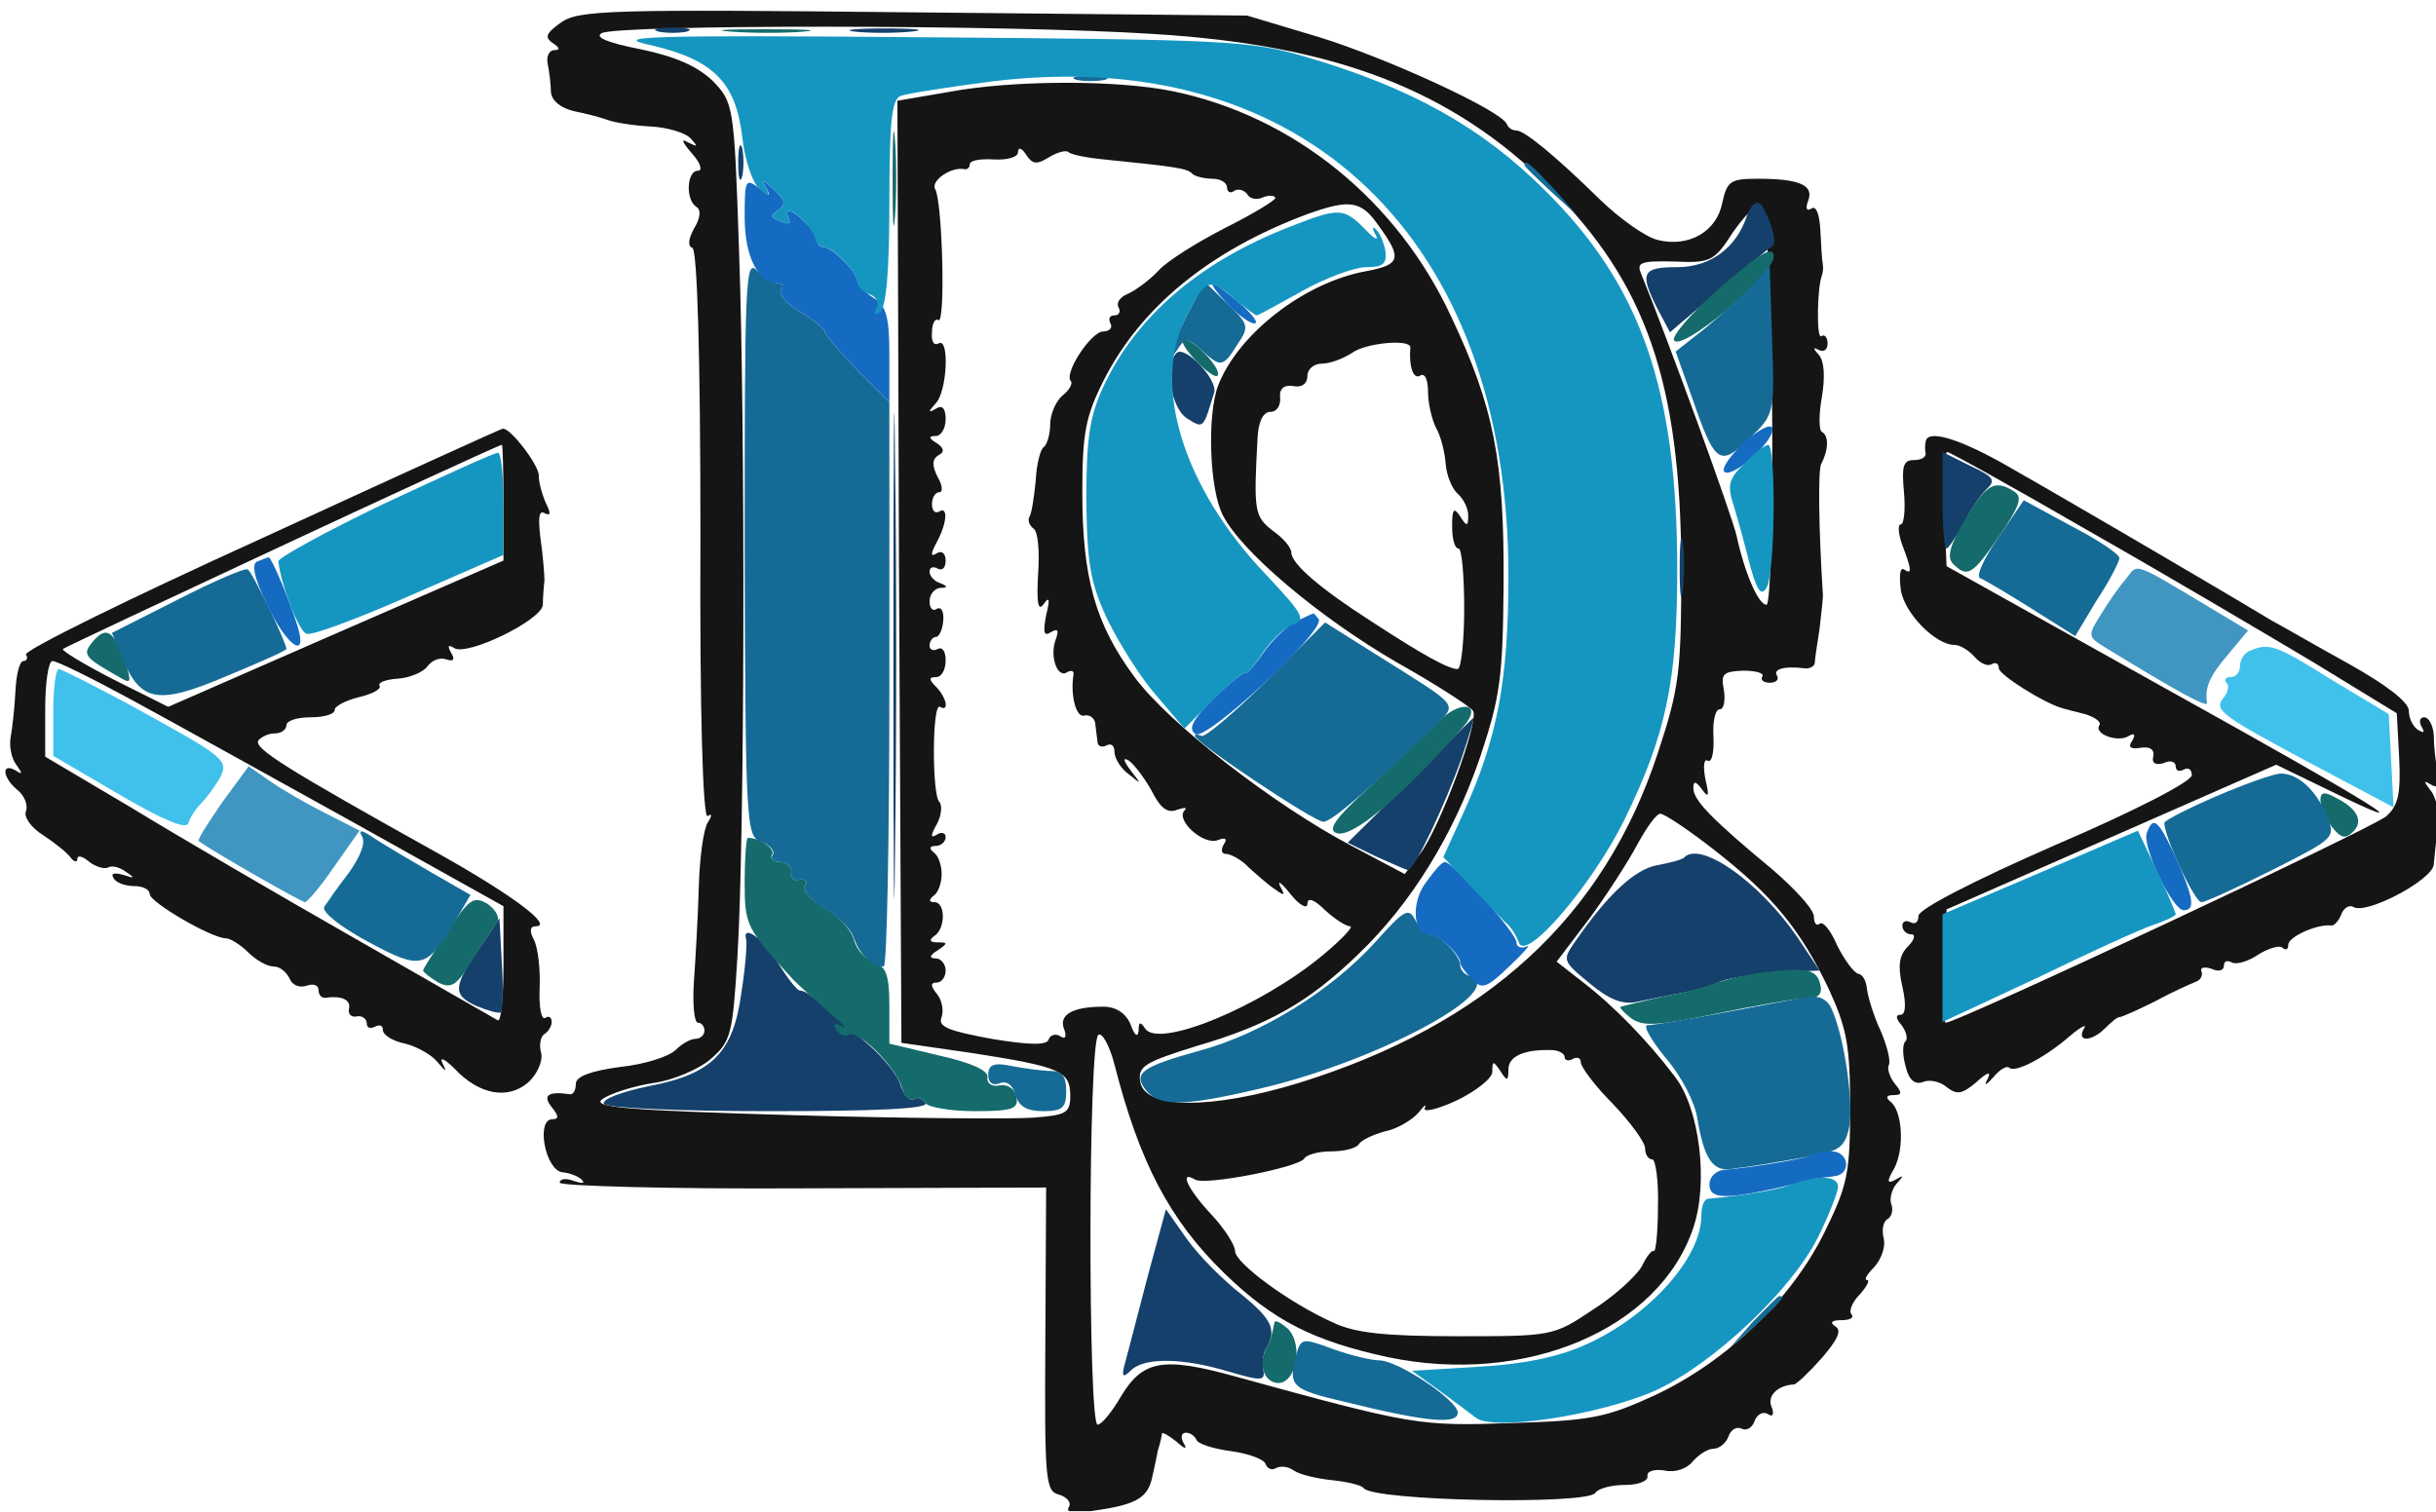 <svg width="543" height="337" viewBox="0 0 543 337" fill="none" xmlns="http://www.w3.org/2000/svg">
<g clip-path="url(#clip0_13_241)">
<path d="M124.949 5.083C121.724 7.412 121.365 8.308 123.157 9.563C124.77 10.638 124.949 11.176 123.516 11.176C122.441 11.176 121.724 12.609 122.082 14.222C122.441 16.014 122.799 18.882 122.799 20.494C122.978 22.466 124.949 24.079 127.996 24.796C130.684 25.333 134.089 26.229 135.523 26.767C136.956 27.304 141.257 28.021 145.021 28.201C148.784 28.38 152.906 29.634 153.981 30.889C155.594 32.681 155.594 32.86 153.444 31.785C151.651 30.709 152.01 31.605 154.16 34.114C156.132 36.265 156.669 38.057 155.594 38.057C153.085 38.057 152.727 44.508 155.236 46.121C156.311 46.838 156.132 48.63 154.698 50.96C153.444 53.29 153.264 54.903 154.34 55.261C155.415 55.798 156.132 78.737 156.132 119.417C155.952 158.664 156.669 182.499 157.745 181.961C158.641 181.244 158.82 181.782 157.745 183.395C156.848 184.828 155.952 191.1 155.773 197.552C155.594 204.003 155.056 213.501 154.698 218.519C154.34 223.716 154.698 228.017 155.594 228.017C156.311 228.017 157.028 228.734 157.028 229.809C157.028 230.705 156.132 231.601 155.056 231.601C153.981 231.601 152.01 232.677 150.576 234.11C149.143 235.544 143.587 237.336 138.211 237.874C131.58 238.77 128.354 240.024 128.354 241.637C128.354 243.071 127.817 243.967 127.1 243.967C122.261 243.25 120.828 244.146 122.978 246.834C124.591 248.805 124.591 249.522 123.157 249.522C119.394 249.522 121.545 260.812 125.308 261.35C127.279 261.529 129.25 262.425 129.788 263.142C130.505 263.859 129.609 263.859 127.996 263.321C126.204 262.604 124.77 262.784 124.77 263.68C124.77 264.397 149.143 265.113 179.07 264.934L233.191 264.755L233.012 298.625C232.833 329.987 233.012 332.496 236.058 333.212C237.85 333.75 238.926 335.004 238.209 336.08C237.492 337.334 239.643 337.513 245.019 336.617C253.442 335.363 255.95 333.75 256.846 329.27C257.205 327.836 257.743 325.148 258.101 323.356C258.639 321.743 258.997 319.951 258.997 319.593C259.176 319.234 260.61 320.13 262.223 321.385C264.194 323.177 264.732 323.177 263.836 321.743C263.119 320.489 263.298 319.413 264.373 319.413C265.269 319.413 266.345 320.13 266.703 321.026C267.061 321.922 270.466 322.998 274.409 323.535C278.351 324.073 281.756 325.327 282.115 326.402C282.473 327.478 283.548 327.836 284.445 327.299C285.52 326.761 287.133 326.94 288.387 327.836C289.642 328.732 293.405 329.628 296.81 329.987C300.215 330.345 303.441 331.062 303.978 331.779C306.129 334.646 353.619 335.542 355.59 332.854C356.307 331.779 359.353 331.062 362.221 331.062C365.267 331.062 367.418 330.166 367.239 329.091C367.059 328.015 368.672 327.478 371.002 327.836C373.332 328.374 376.02 327.478 377.274 325.865C378.708 324.252 380.679 322.998 381.934 322.998C383.188 322.998 384.801 321.743 385.339 320.13C385.876 318.697 387.131 317.98 388.206 318.517C389.281 319.055 390.536 318.338 391.073 316.904C391.611 315.292 393.044 314.575 394.12 315.292C395.195 316.008 395.553 315.292 394.837 313.499C393.941 311.17 396.27 308.84 399.854 308.661C400.392 308.661 403.08 306.152 405.947 302.926C409.532 298.804 410.607 296.654 409.173 295.758C407.74 294.862 408.277 294.324 410.428 294.324C412.399 294.324 413.295 293.787 412.757 293.07C412.041 292.532 412.757 290.382 414.549 288.59C416.162 286.798 416.879 285.364 416.162 285.364C415.445 285.364 416.162 284.109 417.775 282.497C419.388 280.704 420.284 278.016 419.926 276.224C419.388 274.253 419.746 272.282 420.822 271.744C421.718 271.206 422.076 269.594 421.539 268.339C421.18 267.085 421.718 265.113 422.793 263.859C424.406 262.067 424.406 261.888 422.614 262.963C420.643 264.038 420.463 263.5 422.255 260.454C424.585 255.974 424.047 247.551 421.359 245.58C420.284 244.684 420.463 244.146 422.076 244.146C424.047 244.146 424.047 243.608 422.255 241.458C421.18 240.024 420.643 238.232 421.001 237.515C421.539 236.619 420.643 233.214 419.209 229.809C417.596 226.404 416.342 222.103 416.162 220.491C415.983 218.699 415.266 217.265 414.191 217.086C413.295 216.906 411.144 214.039 409.532 210.813C408.098 207.408 406.306 205.258 405.589 205.975C404.872 206.512 404.335 205.796 404.335 204.362C404.335 202.749 400.034 198.09 395.016 193.789C381.396 182.499 377.453 178.377 377.453 175.689C377.453 174.076 377.991 174.076 379.425 176.047C380.858 178.018 381.038 177.481 380.142 173.717C379.604 170.85 379.783 169.058 380.679 169.596C381.575 170.133 382.113 167.624 381.934 164.219C381.754 160.994 382.292 158.126 383.367 158.126C384.263 158.126 384.622 156.155 384.263 153.825C383.546 150.241 384.084 149.703 388.564 149.524C391.432 149.524 393.224 150.062 392.865 150.779C392.328 151.496 393.044 152.212 394.478 152.212C395.912 152.212 396.629 151.496 396.091 150.599C395.195 149.166 397.704 148.449 402.184 148.987C403.259 149.166 404.335 148.628 404.514 147.911C404.514 147.195 405.051 143.61 405.589 140.205C405.947 136.8 406.485 133.037 406.306 132.141C405.41 117.984 405.231 104.901 405.947 103.468C407.56 100.421 407.74 97.195 406.127 96.299C405.41 95.941 405.41 92.357 406.127 88.414C406.844 83.934 406.664 80.529 405.41 79.096C404.155 77.662 403.976 77.303 405.41 78.02C406.485 78.558 407.381 78.02 407.381 76.587C407.381 75.153 406.664 74.436 405.947 74.974C404.872 75.511 405.051 64.042 406.127 61.354C406.306 60.816 406.485 59.741 406.306 58.845C406.127 58.128 405.947 54.723 405.768 51.318C405.589 47.913 404.872 45.763 403.797 46.48C402.722 47.197 402.363 46.48 403.08 44.688C404.335 41.283 401.109 39.849 391.79 39.849C385.697 39.849 384.98 40.387 383.905 45.225C382.65 51.677 376.378 55.261 369.389 53.469C366.701 52.752 361.145 48.809 356.845 44.688C346.809 34.831 339.82 29.096 338.028 29.096C337.132 29.096 336.236 28.559 335.877 27.663C334.623 24.616 309.175 12.968 294.122 8.308L277.993 3.47L203.622 2.753C135.702 2.036 128.892 2.215 124.949 5.083ZM257.384 7.592C297.885 10.101 323.691 20.136 345.375 41.641C366.88 62.967 374.586 85.189 374.765 125.869C374.765 149.883 374.407 153.108 369.568 167.803C357.561 204.362 331.576 228.376 289.462 241.458C270.108 247.372 255.054 247.372 254.158 241.099C253.621 237.695 255.234 236.799 266.703 233.214C282.652 228.555 291.613 223.537 302.724 212.785C314.551 201.495 324.049 186.083 329.963 168.699C334.444 155.259 334.981 150.958 335.16 130.349C335.34 102.751 333.01 90.744 323.512 70.673C311.505 44.688 288.387 25.871 261.327 20.315C248.961 17.806 225.844 17.806 211.507 20.494L200.038 22.466L200.396 127.482L200.934 232.498L217.062 234.827C236.417 237.874 238.567 238.77 238.567 244.325C238.567 248.089 237.671 248.626 230.503 249.164C226.023 249.522 201.83 249.343 176.92 248.626C139.286 247.551 131.759 246.834 134.268 245.042C136.06 243.788 141.078 242.175 145.558 241.458C149.859 240.92 155.773 238.411 158.461 236.082C162.942 232.139 163.3 230.705 164.375 213.322C165.988 187.875 166.167 95.762 164.734 55.798C163.658 23.183 163.479 22.824 158.82 17.986C155.415 14.76 150.576 12.609 142.87 10.996C135.523 9.563 132.476 8.308 134.089 7.412C137.136 5.441 224.589 5.441 257.384 7.592ZM233.908 35.01C235.7 33.935 237.671 33.398 238.209 33.935C238.746 34.473 242.331 35.19 246.094 35.548C262.044 37.161 264.732 37.519 265.807 38.774C266.345 39.311 268.495 39.849 270.287 39.849C272.079 39.849 273.513 40.745 273.513 41.82C273.513 42.716 274.23 43.254 275.126 42.537C276.022 41.999 277.276 42.358 277.993 43.254C278.531 44.329 280.144 44.688 281.577 43.971C283.011 43.433 284.265 43.612 284.265 44.15C284.265 44.688 279.247 47.734 273.154 50.781C266.882 54.006 260.251 58.128 258.28 60.279C256.309 62.429 253.083 64.759 251.47 65.476C249.678 66.193 248.782 67.447 249.32 68.522C249.857 69.418 249.499 70.314 248.424 70.314C247.348 70.314 246.99 71.031 247.528 72.106C248.065 73.002 247.348 73.898 245.915 73.898C243.227 73.898 236.954 83.397 238.746 85.009C239.105 85.547 238.388 86.981 236.775 88.235C235.342 89.49 234.087 92.357 234.087 94.687C234.087 96.837 233.37 99.167 232.653 99.704C231.937 100.063 231.041 103.468 230.861 107.231C230.503 110.815 229.965 114.579 229.428 115.296C229.069 116.012 229.428 117.088 230.324 117.804C231.399 118.342 231.757 123.001 231.399 128.019C231.041 134.471 231.399 136.442 232.653 134.65C233.908 132.858 234.087 133.575 233.191 137.159C232.474 140.922 232.653 141.998 234.266 140.922C235.879 140.026 236.058 140.564 235.342 142.535C233.908 146.299 235.7 151.316 237.85 149.883C238.746 149.345 239.463 149.524 239.284 150.42C238.567 154.9 239.822 159.918 241.614 159.56C242.868 159.201 243.944 160.098 244.123 161.173C244.302 162.427 244.481 164.399 244.66 165.474C244.66 166.37 245.736 166.728 246.632 166.191C247.707 165.653 248.424 166.191 248.424 167.624C248.424 169.058 249.857 171.388 251.649 172.642C254.517 174.972 254.517 174.972 252.008 171.746C250.395 169.596 250.216 168.699 251.649 169.596C252.725 170.312 255.054 173.359 256.667 176.226C258.639 180.169 260.251 181.423 262.402 180.527C264.015 179.99 264.732 179.99 264.015 180.706C262.044 182.857 268.137 188.412 271.362 187.337C273.154 186.62 273.692 186.979 272.796 188.233C272.079 189.488 272.258 190.384 273.334 190.384C274.23 190.384 276.201 191.459 277.455 192.534C278.71 193.789 281.398 196.118 283.19 197.552C286.416 199.882 286.595 199.882 285.341 197.552C284.624 196.118 285.699 196.835 287.67 199.344C289.642 201.853 291.434 202.749 291.434 201.495C291.434 200.061 292.867 200.419 295.376 202.928C297.527 204.899 300.036 206.512 300.932 206.512C301.828 206.512 299.14 209.38 294.839 212.964C281.04 224.433 258.101 233.931 255.234 229.272C254.158 227.659 253.8 227.838 253.8 229.809C253.621 231.422 252.904 230.885 252.008 228.376C250.933 225.867 248.782 224.433 245.915 224.433C239.105 224.433 236.058 226.225 237.134 229.272C237.85 231.064 237.492 231.781 236.417 231.064C235.342 230.347 234.087 230.705 233.729 231.781C233.37 233.035 229.607 233.035 221.005 231.601C211.328 229.809 208.998 228.913 209.894 226.763C210.432 225.15 209.894 222.82 208.819 221.566C207.385 219.774 207.385 219.057 208.819 219.057C209.894 219.057 210.79 217.802 210.79 216.369C210.79 214.935 209.715 213.681 208.64 213.681C207.027 213.681 207.206 212.964 208.998 211.889C211.328 210.276 211.328 210.097 208.998 210.097C207.206 210.097 207.027 209.559 208.281 208.663C210.79 207.05 210.79 201.136 208.281 201.136C207.027 201.136 207.027 200.599 208.102 199.702C209.177 198.986 209.894 196.835 209.894 194.864C209.894 192.893 209.177 190.742 208.102 190.025C207.027 189.129 207.206 188.592 208.64 188.592C209.715 188.592 210.79 187.696 210.79 186.62C210.79 185.724 209.894 185.366 208.819 186.083C207.385 186.979 207.385 186.262 208.819 183.753C209.894 181.782 210.073 179.452 209.356 178.735C207.744 177.122 207.744 156.513 209.536 157.589C211.686 158.843 210.969 155.438 208.64 153.108C207.027 151.496 207.027 150.958 208.64 150.958C209.894 150.958 210.79 149.345 210.79 147.195C210.79 145.223 210.073 144.148 208.998 144.686C208.102 145.223 207.206 144.865 207.206 143.969C207.206 142.894 207.923 141.998 208.64 141.998C209.356 141.998 210.073 140.385 210.252 138.413C210.432 136.442 209.894 135.188 208.819 135.725C207.923 136.442 207.206 135.546 207.206 134.112C207.206 132.499 208.281 131.245 209.536 131.066C211.328 131.066 211.328 130.707 209.536 129.991C208.281 129.632 207.206 128.378 207.206 127.482C207.206 126.406 208.102 126.227 208.998 126.765C210.073 127.302 210.79 126.586 210.79 124.973C210.79 123.36 209.894 122.643 208.819 123.36C207.385 124.256 207.385 123.539 208.819 120.851C211.148 116.55 211.328 112.787 209.356 114.041C208.46 114.579 207.744 113.862 207.744 112.428C207.744 110.995 208.46 109.74 209.356 109.74C210.252 109.74 210.073 108.127 208.998 106.335C207.744 103.826 207.744 102.393 209.177 101.497C210.611 100.78 210.432 99.884 208.819 98.808C207.027 97.733 206.847 97.195 208.64 97.195C209.715 97.195 210.79 95.583 210.79 93.432C210.79 91.103 210.073 90.206 208.64 91.103C206.847 92.178 206.847 91.819 208.64 89.848C211.148 87.16 211.686 74.974 209.177 76.587C208.102 77.124 207.564 76.049 207.744 74.078C207.744 72.106 208.46 70.852 209.177 71.39C210.79 72.286 210.073 44.867 208.46 42.179C207.385 40.387 211.865 37.161 214.912 37.699C215.629 37.878 216.166 37.34 216.166 36.623C216.166 35.727 218.675 35.369 221.543 35.548C224.589 35.727 226.919 35.01 226.919 33.935C226.919 32.681 227.815 33.039 228.711 34.473C230.145 36.623 231.041 36.803 233.908 35.01ZM307.383 50.422C312.58 57.591 312.222 59.024 304.516 60.458C290.717 62.967 276.022 74.436 271.542 85.905C269.033 92.536 269.57 109.202 272.617 114.937C276.739 123.001 293.943 137.517 311.146 147.553C320.107 152.571 327.813 157.589 328.35 158.485C329.784 160.814 320.824 184.828 316.523 190.384L313.118 194.864L301.29 188.592C283.907 179.452 260.431 161.173 252.904 150.958C244.123 139.13 241.255 128.736 241.255 109.74C241.255 96.658 241.972 92.894 245.915 85.009C254.158 68.522 269.749 55.798 291.434 47.734C300.932 44.329 303.441 44.688 307.383 50.422ZM395.016 90.565C395.195 115.833 394.657 134.829 393.761 134.829C391.969 134.829 388.923 127.84 387.131 119.597C386.235 115.296 371.719 75.511 365.805 60.995C364.73 58.487 365.805 58.128 373.152 58.307C381.217 58.666 382.113 58.307 386.235 51.856C388.744 48.272 391.432 45.404 392.507 45.763C393.761 46.121 394.657 61.354 395.016 90.565ZM314.372 77.483C314.014 81.784 315.089 84.651 316.523 83.755C317.598 83.038 318.315 84.651 318.315 87.339C318.315 90.027 319.211 93.611 320.107 95.403C321.182 97.195 322.078 100.959 322.257 103.468C322.437 105.977 323.691 109.023 324.945 110.099C326.2 111.174 327.275 113.324 327.275 114.937C327.275 117.446 326.917 117.446 325.483 115.116C324.049 112.966 323.691 113.503 323.691 117.267C323.691 120.134 324.229 122.285 325.125 122.285C325.842 122.285 326.379 128.378 326.379 135.725C326.379 143.073 325.662 149.166 324.945 149.166C322.795 149.166 317.06 145.94 305.77 138.593C294.301 131.245 287.849 125.69 287.849 123.181C287.849 122.105 286.057 119.955 283.728 118.342C279.606 115.116 279.427 114.041 280.323 97.554C280.502 93.97 281.577 91.819 283.19 91.819C284.624 91.819 285.52 90.386 285.341 88.594C285.161 86.622 286.237 85.726 288.387 86.085C290.179 86.443 291.434 85.547 291.434 83.755C291.434 82.321 292.867 81.067 294.659 81.067C296.451 81.067 299.319 79.992 301.29 78.737C304.337 76.407 314.551 75.511 314.372 77.483ZM382.113 189.488C395.195 199.702 401.288 207.229 407.56 220.311C411.682 229.272 412.399 233.035 412.399 246.834C412.399 261.529 411.861 264.217 406.664 274.791C399.317 289.665 384.98 303.464 369.031 310.991C358.099 316.008 354.873 316.725 336.952 317.263C316.344 317.98 315.089 317.8 275.305 306.869C259.176 302.389 254.696 303.285 249.857 311.349C247.886 314.754 245.556 317.621 244.66 317.621C242.51 317.621 242.51 232.139 244.84 230.705C245.736 230.168 247.348 233.214 248.424 237.336C253.979 259.02 260.61 271.923 272.975 283.93C283.907 294.503 292.867 298.984 309.354 302.568C340.178 309.019 369.927 296.296 377.453 273.715C380.858 263.68 378.887 247.193 373.332 240.024C367.239 231.96 359.712 224.254 352.723 218.878L346.988 214.398L354.336 204.72C358.278 199.344 363.117 191.817 365.088 188.054C367.059 184.47 369.21 181.423 370.106 181.423C371.002 181.423 376.378 185.007 382.113 189.488ZM348.78 235.723C348.78 236.44 349.676 236.619 350.572 236.082C351.647 235.544 352.364 235.902 352.364 236.799C352.364 237.874 355.59 242.175 359.533 246.117C363.475 250.239 366.701 254.719 366.701 255.974C366.701 257.407 367.418 258.483 368.314 258.483C369.031 258.483 369.747 263.321 369.568 269.056C369.568 274.97 369.031 279.271 368.672 278.912C368.314 278.554 367.059 279.988 365.984 282.317C364.73 284.468 359.891 288.948 355.052 291.995C346.271 297.908 345.913 297.908 324.945 297.908C308.817 297.908 302.007 297.192 297.168 294.862C287.491 290.561 275.305 281.6 275.305 278.912C275.305 277.658 272.975 273.895 269.929 270.669C264.732 265.113 262.76 260.812 266.345 262.963C268.495 264.397 289.462 260.275 290.717 258.303C291.254 257.407 293.943 256.691 296.81 256.691C299.677 256.691 302.365 255.974 302.903 255.078C303.441 254.182 306.129 252.927 308.817 252.21C311.505 251.673 314.731 249.701 316.164 248.089C317.419 246.476 318.136 245.938 317.598 247.013C317.06 248.089 320.286 247.372 324.587 245.4C329.067 243.25 332.651 240.383 332.651 238.949C332.651 236.44 332.831 236.44 334.444 238.77C335.877 241.099 336.236 241.099 336.236 238.411C336.236 235.544 339.641 233.931 345.734 234.11C347.346 234.11 348.78 234.827 348.78 235.723Z" fill="#151515"/>
<path d="M58.105 120.134C28.894 133.396 5.239 145.044 5.776 145.94C6.314 146.657 5.955 147.374 5.239 147.374C4.343 147.374 3.626 150.42 3.446 154.004C3.267 157.768 2.73 162.427 2.371 164.398C2.013 166.37 2.55 169.058 3.626 170.492C5.059 172.463 5.059 172.821 3.446 171.746C0.221 169.954 0.579 173.359 3.805 176.047C5.418 177.301 6.314 179.452 5.776 180.886C5.239 182.14 7.031 184.649 9.719 186.262C12.407 188.054 15.095 190.204 15.812 191.28C16.529 192.176 17.245 192.355 17.245 191.459C17.245 190.563 18.5 190.921 19.934 192.176C21.367 193.251 23.159 193.789 24.055 193.43C24.772 192.893 26.564 193.251 27.998 194.326C30.148 195.76 30.148 195.939 27.46 195.043C25.489 194.505 24.593 194.685 25.31 195.76C25.848 196.835 27.998 197.552 29.969 197.552C31.761 197.552 33.374 198.269 33.374 199.344C33.374 201.136 47.173 209.2 50.399 209.2C51.295 209.2 53.625 210.634 55.238 212.247C57.03 214.039 59.539 215.473 60.972 215.473C62.406 215.473 63.84 216.727 64.556 218.161C65.094 219.595 66.707 220.311 68.32 219.774C69.753 219.236 71.008 219.595 71.008 220.67C71.008 221.745 71.546 222.462 72.442 222.462C76.026 221.924 78.176 222.82 77.818 224.792C77.459 226.046 78.355 226.942 79.61 226.584C80.685 226.404 81.76 227.121 81.76 228.197C81.76 229.093 82.477 229.451 83.552 228.913C84.628 228.376 85.344 228.555 85.344 229.63C85.344 230.705 87.495 232.139 90.362 232.677C93.05 233.394 96.276 235.186 97.531 236.798C99.502 239.128 99.681 239.128 98.606 236.978C97.889 235.544 99.144 236.082 101.294 238.232C106.849 244.146 113.301 245.221 117.781 241.279C119.752 239.487 121.007 236.619 120.648 234.827C120.111 233.035 120.469 231.064 121.365 230.526C122.261 229.989 122.978 228.734 122.978 227.838C122.978 226.763 122.261 226.404 121.545 226.942C120.648 227.48 120.111 224.433 120.29 220.311C120.469 216.19 119.932 211.351 119.036 209.559C117.96 207.588 118.14 206.512 119.394 206.512C123.516 206.512 114.197 199.523 97.889 190.384C63.481 171.208 56.671 166.907 57.567 165.115C58.284 164.219 59.897 163.502 61.331 163.502C62.764 163.502 63.84 162.606 63.84 161.71C63.84 160.635 66.349 159.918 69.216 159.918C72.262 159.918 74.592 159.201 74.592 158.305C74.592 157.409 77.101 156.155 79.968 155.438C83.015 154.721 84.986 153.646 84.628 152.929C84.09 152.212 85.882 151.496 88.57 151.316C91.258 151.137 94.305 149.883 95.201 148.628C96.276 147.195 98.068 146.478 99.502 147.015C101.115 147.553 101.473 147.015 100.577 145.582C99.681 143.969 99.86 143.61 101.294 144.506C104.161 146.298 120.828 138.234 121.007 134.829C121.007 133.396 121.186 130.887 121.365 129.453C121.365 128.019 121.007 123.718 120.469 119.955C119.932 115.475 120.111 113.683 121.365 114.399C122.799 115.116 122.799 114.399 121.724 112.249C120.828 110.278 120.111 107.59 120.111 106.156C120.29 103.826 113.659 95.224 112.046 95.583C111.688 95.583 87.316 106.694 58.105 120.134ZM112.226 111.891V124.973L74.771 141.281L37.496 157.589L25.31 151.496C18.679 148.091 13.661 145.044 14.02 144.686C14.557 144.148 110.075 99.525 111.867 99.167C112.046 98.988 112.226 104.901 112.226 111.891ZM29.252 155.976C37.854 160.635 60.076 173 78.535 183.215L112.226 202.032V215.114C112.226 222.283 111.688 227.838 110.971 227.48C110.075 226.942 95.918 218.878 79.072 209.2C62.406 199.702 40.005 186.62 29.432 180.169L10.077 168.699V157.947C10.077 152.212 10.794 147.374 11.69 147.374C12.765 147.374 20.651 151.316 29.252 155.976Z" fill="#151515"/>
<path d="M429.245 98.45C429.065 99.346 429.065 100.421 429.245 101.138C429.245 102.034 428.169 102.572 426.556 102.572C424.227 102.572 423.868 104.005 424.406 109.74C424.764 113.683 424.406 116.908 423.689 116.908C422.972 116.908 423.151 119.059 424.048 121.568C426.198 127.123 426.198 128.198 424.406 126.944C423.51 126.406 423.331 128.378 423.689 131.424C424.406 136.621 431.395 143.79 435.696 143.79C436.95 143.79 438.922 145.044 440.176 146.478C441.431 147.911 443.044 148.628 443.94 148.091C444.836 147.553 445.552 147.911 445.552 148.987C445.552 150.42 455.767 156.872 459.889 157.947C460.427 158.126 462.577 158.664 464.728 159.201C467.057 159.918 468.491 160.994 467.953 161.71C466.699 163.682 472.254 165.653 474.584 164.04C475.839 163.323 476.018 163.861 475.301 165.115C474.226 166.549 474.943 167.087 477.093 166.728C479.244 166.37 480.319 167.087 479.96 168.699C479.602 170.133 480.498 170.671 482.29 170.133C483.724 169.416 484.978 169.775 484.978 170.85C484.978 171.925 485.874 172.104 486.77 171.567C487.846 171.029 488.562 171.567 488.562 172.821C488.562 174.255 475.659 180.886 458.097 188.412C439.639 196.477 427.632 202.749 427.632 204.183C427.632 205.616 426.915 206.154 425.84 205.616C424.944 205.079 424.048 205.437 424.048 206.333C424.048 207.408 424.944 208.304 426.019 208.304C427.094 208.304 426.736 209.559 425.302 210.993C423.331 212.964 422.972 215.294 424.048 219.953C424.944 223.896 424.764 226.225 423.689 226.225C422.435 226.225 422.614 227.121 423.868 228.555C424.944 229.989 425.302 231.601 424.764 232.139C424.048 232.677 424.048 235.186 424.764 237.695C425.481 240.741 426.736 241.816 428.528 241.279C429.961 240.562 432.47 241.099 433.904 242.354C436.234 244.146 437.309 243.967 440.535 241.279C443.044 238.949 443.94 238.77 443.044 240.562C442.148 242.175 442.685 241.996 444.298 240.203C445.732 238.411 447.345 237.515 447.882 238.053C449.137 239.307 455.947 235.723 461.502 230.885C463.832 228.913 465.265 228.197 464.548 229.272C462.756 232.318 466.161 232.318 469.208 229.272C470.462 228.017 471.896 226.763 472.434 226.763C472.971 226.763 476.555 225.15 480.498 223.179C484.441 221.028 488.562 219.236 489.458 218.878C490.534 218.519 491.071 217.444 490.713 216.548C490.354 215.652 491.43 215.473 493.043 216.01C494.476 216.727 495.731 216.369 495.731 215.294C495.731 214.218 496.448 214.039 497.523 214.577C498.419 215.114 501.107 214.398 503.437 212.785C505.766 211.351 508.275 210.634 508.813 211.351C509.53 211.889 510.067 211.709 510.067 210.634C510.067 208.842 516.519 205.975 519.565 206.333C520.282 206.512 521.357 205.258 521.895 203.824C522.433 202.391 523.687 201.674 524.583 202.211C527.45 204.003 542.325 196.118 542.504 192.713C542.683 190.921 543.042 187.158 543.4 184.111C543.758 181.244 543.042 177.66 541.787 176.226C540.174 174.076 540.174 173.897 541.966 174.972C543.579 175.868 543.938 175.151 543.4 172.104C542.862 169.775 542.504 166.191 542.504 163.861C542.325 161.71 541.429 159.918 540.353 159.918C539.457 159.918 539.099 160.814 539.816 162.069C540.533 163.323 540.353 163.502 539.099 162.786C537.845 162.069 536.948 160.098 536.948 158.485C536.948 156.513 531.931 152.75 524.046 148.27C516.877 144.327 509.171 139.847 506.483 138.413C488.562 127.661 454.692 107.948 446.09 103.109C436.054 97.554 429.603 95.762 429.245 98.45ZM466.161 118.7C483.186 128.378 505.587 141.639 515.802 147.732L534.26 159.022L534.798 169.058C535.156 176.764 534.619 179.631 531.931 181.961C529.243 184.47 436.234 228.017 433.725 228.017C433.187 228.017 433.008 222.283 433.366 215.473L433.904 202.749L470.642 186.62L507.379 170.492L518.848 176.047C542.325 187.516 529.78 179.631 482.648 153.467L433.904 126.227L433.366 113.503C433.008 106.514 433.366 100.78 434.083 100.78C434.621 100.78 449.137 108.844 466.161 118.7Z" fill="#151515"/>
<path d="M146.813 7.054C148.426 7.412 151.293 7.412 153.085 7.054C154.698 6.516 153.264 6.158 149.859 6.158C146.454 6.158 145.021 6.516 146.813 7.054Z" fill="#15406B"/>
<path d="M190.54 7.054C193.765 7.412 199.5 7.412 203.084 7.054C206.847 6.696 204.339 6.337 197.349 6.337C190.54 6.337 187.493 6.696 190.54 7.054Z" fill="#15406B"/>
<path d="M164.554 36.265C164.554 39.67 164.913 41.103 165.45 39.311C165.809 37.699 165.809 34.831 165.45 33.039C164.913 31.426 164.554 32.86 164.554 36.265Z" fill="#15406B"/>
<path d="M389.281 48.451C386.951 55.261 381.217 59.562 373.869 59.562C365.984 59.562 365.447 60.816 369.389 68.701L372.256 74.078L383.367 64.58C389.46 59.383 394.837 54.903 395.195 54.723C396.449 54.006 393.403 45.225 391.79 45.225C390.894 45.225 389.819 46.659 389.281 48.451Z" fill="#15406B"/>
<path d="M199.142 146.478C199.142 194.685 199.321 214.218 199.5 189.846C199.858 165.295 199.858 125.869 199.5 102.034C199.321 78.2 199.142 98.091 199.142 146.478Z" fill="#15406B"/>
<path d="M262.223 78.737C259.535 81.425 260.968 90.923 264.552 93.253C268.316 95.583 268.137 95.762 270.646 87.518C271.542 84.651 264.015 76.766 262.223 78.737Z" fill="#15406B"/>
<path d="M433.008 111.532C433.008 117.446 433.366 122.285 433.904 122.285C434.262 122.285 435.875 119.955 437.488 117.088C438.922 114.22 441.251 110.636 442.685 109.202C445.015 107.052 444.477 106.335 439.101 103.826L433.008 100.78V111.532Z" fill="#15406B"/>
<path d="M374.407 126.765C374.407 132.679 374.765 134.829 375.124 131.603C375.482 128.378 375.482 123.539 375.124 120.851C374.765 118.163 374.407 120.851 374.407 126.765Z" fill="#15406B"/>
<path d="M314.372 174.076L300.394 187.875L306.666 190.921C310.25 192.534 313.476 193.968 313.835 193.968C315.268 193.968 322.078 179.452 325.662 169.416C327.454 164.219 328.709 159.918 328.53 159.918C328.35 160.098 321.899 166.37 314.372 174.076Z" fill="#15406B"/>
<path d="M375.482 191.1C375.124 191.638 372.256 192.355 369.389 192.893C364.371 193.789 358.278 199.523 351.11 209.917C348.243 214.039 348.243 214.218 354.336 219.236C358.637 222.82 361.683 224.075 364.909 223.358C367.418 222.82 371.898 221.924 374.765 221.387C377.812 220.849 381.396 219.774 383.009 219.057C384.443 218.161 390.177 217.265 395.733 216.906L405.589 216.369L400.571 208.842C392.148 196.656 379.245 187.516 375.482 191.1Z" fill="#15406B"/>
<path d="M107.387 210.634C100.936 219.953 100.756 221.745 106.133 224.254C108.821 225.329 111.15 226.046 111.688 225.688C112.046 225.15 112.226 220.311 111.867 214.756L111.33 204.72L107.387 210.634Z" fill="#15406B"/>
<path d="M166.346 209.559C166.526 210.455 166.167 215.652 165.271 221.207C163.479 234.648 158.82 239.487 144.483 242.175C138.569 243.429 134.089 245.042 134.627 246.117C135.344 247.013 150.935 247.73 171.544 247.73C195.378 247.73 207.027 247.193 206.31 245.938C205.593 244.863 204.518 244.504 203.622 245.042C202.726 245.58 201.471 244.146 200.754 241.995C200.217 239.845 196.991 235.902 193.944 233.214C182.117 222.82 179.787 220.849 178.353 220.849C177.637 220.849 175.486 217.982 173.336 214.577C170.11 209.2 165.271 205.795 166.346 209.559Z" fill="#15406B"/>
<path d="M255.95 284.109C253.8 292.174 251.649 300.776 250.933 303.285C249.857 307.048 250.216 307.406 252.187 305.435C255.234 302.568 263.836 302.747 273.871 305.794C281.219 307.944 282.115 307.944 281.577 305.256C281.398 303.643 281.577 301.493 282.294 300.596C284.624 296.475 283.548 294.145 276.739 288.59C272.796 285.543 267.241 279.988 264.552 276.224L259.893 269.594L255.95 284.109Z" fill="#15406B"/>
<path d="M162.942 7.054C167.601 7.412 174.948 7.412 179.07 7.054C183.192 6.696 179.429 6.516 170.468 6.516C161.687 6.516 158.282 6.696 162.942 7.054Z" fill="#156B6B"/>
<path d="M198.962 39.849C198.962 49.168 199.142 53.11 199.5 48.272C199.858 43.612 199.858 36.086 199.5 31.247C199.142 26.588 198.962 30.53 198.962 39.849Z" fill="#156B6B"/>
<path d="M382.292 65.117C376.737 70.135 372.615 74.974 373.152 75.87C374.765 78.558 395.195 61.533 395.374 57.232C395.374 54.544 392.328 56.336 382.292 65.117Z" fill="#156B6B"/>
<path d="M266.345 80.171C268.674 82.68 271.004 84.293 271.362 83.755C272.617 82.501 266.165 75.691 264.015 75.691C262.94 75.691 264.015 77.662 266.345 80.171Z" fill="#156B6B"/>
<path d="M438.026 115.833C434.621 121.568 433.904 124.256 435.338 125.69C438.563 128.915 439.639 128.198 445.732 119.417C450.212 112.787 450.929 110.815 448.957 109.561C444.656 106.873 442.864 107.769 438.026 115.833Z" fill="#156B6B"/>
<path d="M20.651 143.073C18.321 145.94 18.679 146.478 26.564 150.958C29.252 152.571 29.432 152.212 27.819 147.374C25.31 140.564 23.697 139.489 20.651 143.073Z" fill="#156B6B"/>
<path d="M319.928 161.531C317.419 164.04 310.788 170.312 305.233 175.509C297.527 182.498 295.914 185.007 297.885 185.724C301.29 186.979 311.863 178.197 326.021 162.248C331.039 156.513 325.304 155.796 319.928 161.531Z" fill="#156B6B"/>
<path d="M517.236 178.377C517.236 179.631 518.311 182.319 519.744 184.291C521.716 186.799 522.791 187.158 524.404 185.545C526.913 183.215 525.658 180.348 520.641 177.839C518.132 176.405 517.236 176.585 517.236 178.377Z" fill="#156B6B"/>
<path d="M165.988 196.656C165.988 206.333 166.347 207.05 176.92 218.519C178.353 219.953 181.938 223.179 184.805 225.688C187.851 228.196 189.106 229.63 187.672 228.913C186.059 227.838 185.522 228.196 186.418 229.63C187.135 230.705 188.389 231.243 189.106 230.705C191.256 229.451 199.321 237.515 200.934 242.175C201.471 244.325 202.726 245.58 203.622 245.042C204.518 244.504 205.593 244.863 206.31 245.938C206.848 246.834 211.865 247.73 217.242 247.73C225.844 247.73 227.098 247.193 226.56 244.504C226.202 242.712 224.589 241.637 222.797 241.995C221.005 242.354 219.93 241.458 220.109 240.203C220.467 238.77 216.704 236.978 209.536 235.365L198.246 232.677V224.254C198.246 217.444 197.529 215.473 194.841 214.577C193.048 214.039 190.898 211.709 190.36 209.559C189.823 207.408 186.955 204.183 183.909 202.57C180.862 200.778 178.891 198.627 179.429 197.552C180.146 196.477 179.608 195.939 178.174 196.118C176.92 196.477 176.024 195.581 176.382 194.326C176.561 193.251 175.486 192.176 173.873 192.176C172.44 192.176 171.544 191.459 172.081 190.563C172.977 189.308 169.393 186.799 166.705 186.799C166.347 186.799 165.988 191.28 165.988 196.656Z" fill="#156B6B"/>
<path d="M99.86 207.588C96.814 212.068 94.305 216.01 94.305 216.369C94.305 216.727 95.918 217.982 97.71 219.057C100.577 220.491 101.832 219.774 105.237 214.039C107.566 210.455 110.075 206.512 110.792 205.616C111.509 204.541 110.434 202.749 108.642 201.494C105.595 199.702 104.52 200.419 99.86 207.588Z" fill="#156B6B"/>
<path d="M393.582 216.727C390.177 217.086 385.339 218.161 382.83 219.057C380.321 219.953 376.02 221.207 372.973 221.745C370.106 222.283 366.343 223.179 364.909 223.537C363.475 223.895 361.862 224.254 361.325 224.433C360.787 224.433 361.862 225.688 363.475 226.942C366.163 228.913 369.21 228.734 382.292 226.046C391.073 224.254 399.854 222.641 402.184 222.641C405.231 222.641 406.306 221.745 405.768 219.594C405.051 216.19 403.08 215.652 393.582 216.727Z" fill="#156B6B"/>
<path d="M284.086 294.862C283.369 298.267 283.19 298.984 282.294 300.596C280.502 304.001 281.577 307.765 284.444 308.302C288.745 309.019 290.717 300.059 287.133 296.295C285.52 294.862 284.086 294.145 284.086 294.862Z" fill="#156B6B"/>
<path d="M240.001 17.806C241.614 18.165 244.481 18.165 246.273 17.806C247.886 17.269 246.452 16.91 243.047 16.91C239.643 16.91 238.209 17.269 240.001 17.806Z" fill="#156B96"/>
<path d="M339.82 36.802C339.82 37.161 342.508 39.67 345.734 42.716L351.468 47.913L346.271 41.999C341.253 36.623 339.82 35.369 339.82 36.802Z" fill="#156B96"/>
<path d="M165.988 122.105C166.167 184.649 166.346 186.62 169.751 187.695C171.544 188.412 172.798 189.667 172.26 190.563C171.544 191.459 172.44 192.176 173.873 192.176C175.486 192.176 176.561 193.251 176.382 194.326C176.024 195.581 176.92 196.477 178.174 196.118C179.608 195.939 180.145 196.477 179.429 197.552C178.891 198.627 180.862 200.778 183.73 202.57C186.776 204.183 189.823 207.229 190.36 209.2C191.615 212.785 194.303 215.473 196.991 215.473C197.708 215.473 198.245 187.158 198.245 152.571V89.669L191.077 82.501C187.135 78.379 183.909 74.615 183.909 74.078C183.909 73.361 181.4 71.39 178.533 69.597C175.486 67.985 173.515 65.655 174.052 64.759C174.769 63.863 174.411 63.146 173.336 63.146C172.44 63.146 170.289 61.892 168.676 60.279C166.167 57.591 165.988 62.967 165.988 122.105Z" fill="#156B96"/>
<path d="M390.715 63.504C388.743 65.655 383.905 69.956 380.321 73.002L373.511 78.379L377.274 88.952C382.292 103.468 383.367 104.185 389.998 97.733C395.553 92.357 395.553 92.178 395.016 75.87L394.478 59.203L390.715 63.504Z" fill="#156B96"/>
<path d="M264.732 69.956C260.968 77.303 259.535 82.5 262.76 77.483C264.194 75.332 264.732 75.332 267.778 78.02C272.079 81.963 272.617 81.963 275.843 76.766C278.531 72.823 278.351 72.286 273.513 67.626L268.495 62.788L264.732 69.956Z" fill="#156B96"/>
<path d="M445.373 119.955C442.147 124.614 440.355 128.557 441.431 128.915C442.327 129.274 447.524 132.32 452.9 135.725L462.577 141.818L467.416 133.754C470.283 129.453 472.434 125.152 472.434 124.435C472.434 123.539 467.595 120.313 461.681 117.267L451.108 111.532L445.373 119.955Z" fill="#156B96"/>
<path d="M39.467 133.754L24.951 141.101L27.281 146.836C31.403 156.513 35.166 157.23 50.399 150.779C57.746 147.732 63.84 145.044 63.84 144.686C63.84 143.252 56.313 127.661 55.238 126.944C54.521 126.586 47.532 129.632 39.467 133.754Z" fill="#156B96"/>
<path d="M282.294 151.854C274.946 159.022 268.495 164.578 267.778 164.04C266.882 163.682 266.344 163.682 266.344 164.04C266.344 165.474 292.867 183.215 295.018 183.215C296.81 183.215 305.77 175.509 319.748 161.89C324.945 156.693 325.842 157.947 306.487 145.761L295.376 138.772L282.294 151.854Z" fill="#156B96"/>
<path d="M494.118 177.481C487.846 180.169 482.648 182.857 482.469 183.394C482.111 185.724 489.1 201.136 490.713 201.136C491.609 201.136 498.598 197.91 506.483 193.968C520.641 186.799 520.641 186.799 518.669 181.782C516.16 176.047 512.218 172.463 508.454 172.463C506.842 172.463 500.39 174.793 494.118 177.481Z" fill="#156B96"/>
<path d="M80.685 186.441C81.581 187.875 80.327 190.921 77.818 194.505C75.309 197.731 72.979 201.136 72.262 202.211C71.725 203.287 75.667 206.512 81.94 209.917C93.947 216.369 95.022 216.01 101.294 205.616L104.878 199.523L96.455 194.685C91.796 191.996 86.061 188.592 83.552 186.979C80.685 185.007 79.789 184.828 80.685 186.441Z" fill="#156B96"/>
<path d="M306.666 209.917C296.81 220.849 281.219 230.526 267.241 234.29C254.338 237.874 252.366 239.307 255.592 243.25C258.639 246.834 264.373 246.655 282.294 242.354C307.921 236.082 336.415 220.67 327.634 217.623C326.379 217.265 325.483 216.19 325.483 215.114C325.483 212.964 320.824 208.304 318.673 208.304C317.777 208.304 316.344 206.871 315.447 205.079C314.014 202.211 312.939 202.928 306.666 209.917Z" fill="#156B96"/>
<path d="M403.439 222.283C401.467 222.462 393.045 224.075 384.622 225.688C376.199 227.3 368.493 228.555 367.239 228.555C366.163 228.555 367.955 231.781 371.181 235.723C374.765 239.845 377.812 245.759 378.349 249.343C379.783 258.124 381.754 261.171 385.697 260.633C390.177 260.095 394.657 259.379 403.618 257.766C410.069 256.691 411.324 255.615 412.22 251.135C413.116 245.938 411.324 232.139 408.456 225.329C407.56 222.999 405.768 221.924 403.439 222.283Z" fill="#156B96"/>
<path d="M220.288 239.666C220.288 241.458 221.363 242.175 222.976 241.458C224.41 240.92 225.844 241.995 226.381 244.146C227.098 246.655 228.89 247.73 232.474 247.73C236.775 247.73 237.671 247.013 237.671 243.25C237.671 240.024 236.775 238.77 234.266 238.77C232.474 238.77 228.532 238.232 225.664 237.694C221.543 236.798 220.288 237.336 220.288 239.666Z" fill="#156B96"/>
<path d="M390.715 294.683L385.518 300.596L391.432 295.399C396.808 290.382 398.062 288.948 396.629 288.948C396.27 288.948 393.761 291.636 390.715 294.683Z" fill="#156B96"/>
<path d="M288.925 302.03C287.133 309.019 287.67 309.736 300.036 312.603C318.136 317.084 324.946 317.621 324.946 314.933C324.946 312.245 311.684 303.285 307.383 303.285C305.77 303.285 301.111 302.209 297.168 300.776C290.358 298.267 290 298.267 288.925 302.03Z" fill="#156B96"/>
<path d="M165.988 48.451C165.988 57.232 169.035 63.146 173.336 63.146C174.411 63.146 174.769 63.863 174.052 64.759C173.515 65.655 175.486 67.985 178.533 69.597C181.4 71.39 183.909 73.361 183.909 74.078C183.909 74.615 187.135 78.379 191.077 82.501L198.245 89.669V79.096C198.245 70.493 197.529 68.164 194.661 66.372C192.69 65.117 191.077 63.325 191.077 62.608C191.077 60.637 185.522 55.082 183.55 55.082C182.834 55.082 182.117 54.365 182.117 53.648C182.296 52.035 177.457 47.017 175.845 47.017C175.307 47.017 175.307 47.734 175.845 48.809C176.382 49.885 175.665 50.064 174.052 49.347C171.723 48.451 171.544 48.093 173.515 46.838C175.307 45.584 175.128 44.688 172.44 42.179C170.11 40.028 169.572 39.849 170.647 41.641C171.902 43.971 171.723 43.971 169.035 41.82C166.167 39.67 165.988 40.207 165.988 48.451Z" fill="#156BC1"/>
<path d="M273.513 67.626C275.843 70.135 278.531 72.106 279.606 72.106C280.681 72.106 279.247 70.135 276.38 67.626C269.749 61.892 268.137 61.892 273.513 67.626Z" fill="#156BC1"/>
<path d="M388.564 98.808C385.518 101.855 383.547 104.543 384.443 105.26C386.593 106.514 395.912 97.912 395.016 95.403C394.657 94.328 391.79 95.941 388.564 98.808Z" fill="#156BC1"/>
<path d="M57.388 125.152C55.954 125.69 56.671 128.915 59.539 134.829C63.84 143.969 68.678 147.374 66.349 139.668C64.556 133.754 60.435 124.077 59.897 124.256C59.539 124.256 58.463 124.794 57.388 125.152Z" fill="#156BC1"/>
<path d="M288.745 138.593C286.774 139.668 283.548 142.714 281.577 145.582C279.606 148.449 277.814 150.42 277.455 150.062C277.097 149.883 274.05 152.392 270.466 155.796C265.807 160.456 264.732 162.606 266.524 163.682C269.033 165.115 295.555 140.564 293.943 138.055C293.405 137.338 292.867 136.621 292.688 136.8C292.509 136.8 290.717 137.696 288.745 138.593Z" fill="#156BC1"/>
<path d="M478.527 185.724C477.451 188.771 484.261 202.928 486.77 202.928C489.458 202.928 488.921 200.061 484.978 191.1C481.036 182.678 479.96 181.782 478.527 185.724Z" fill="#156BC1"/>
<path d="M317.777 196.835C314.551 201.136 314.91 208.304 318.494 208.304C320.644 208.304 325.483 212.785 325.483 214.577C325.483 215.294 326.738 216.906 328.171 218.34C330.322 220.67 331.397 220.311 336.594 215.294C339.82 212.247 341.433 210.276 340.357 210.993C339.103 211.53 338.028 211.172 338.028 210.097C338.028 207.946 323.87 192.176 322.078 192.176C321.361 192.176 319.569 194.326 317.777 196.835Z" fill="#156BC1"/>
<path d="M404.155 257.407C403.439 258.124 390.894 260.275 384.263 260.812C382.471 260.992 381.038 262.425 381.038 264.038C381.038 267.801 385.339 267.622 404.872 262.784C405.589 262.604 407.381 262.425 408.815 262.246C412.757 261.888 412.22 256.691 408.277 256.691C406.485 256.691 404.514 257.049 404.155 257.407Z" fill="#156BC1"/>
<path d="M145.2 10.101C158.999 13.326 164.017 18.344 165.45 30.53C165.988 35.548 167.78 40.924 169.214 41.999C171.544 43.971 171.723 43.792 170.647 41.641C169.572 39.849 170.11 40.028 172.44 42.179C175.128 44.688 175.307 45.584 173.515 46.838C171.544 48.093 171.723 48.451 174.052 49.347C175.665 50.064 176.382 49.885 175.845 48.809C175.307 47.734 175.307 47.017 175.845 47.017C177.457 47.017 181.4 51.139 181.758 53.29C181.938 54.186 182.834 55.082 183.55 55.082C185.701 55.082 191.077 60.637 191.077 62.788C191.077 63.863 192.332 65.117 193.945 65.655C195.378 66.193 196.095 67.626 195.378 68.701C194.661 70.135 194.841 70.314 196.095 69.597C197.529 68.701 198.246 60.816 198.246 45.225C198.246 27.125 198.783 22.107 200.754 21.391C202.188 20.853 211.328 19.419 221.005 18.165C290.717 9.563 336.236 53.29 336.236 128.378C336.236 151.854 333.727 164.757 326.2 181.244L321.72 191.1L327.634 197.373C330.859 200.778 334.444 204.541 335.519 205.616C336.773 206.512 338.028 208.663 338.565 210.097C339.999 214.756 354.873 197.373 362.042 182.857C371.36 163.861 373.869 151.854 373.869 127.123C373.869 86.802 365.805 63.684 344.479 42.537C330.322 28.38 314.551 19.599 291.434 12.789C278.71 9.025 274.05 8.846 206.31 8.308C143.408 7.771 135.881 8.129 145.2 10.101Z" fill="#1596C1"/>
<path d="M287.849 50.422C267.42 58.307 253.262 70.493 245.915 86.264C242.868 92.894 242.151 97.733 242.151 111.532C242.331 126.048 243.047 129.991 246.99 138.413C249.678 143.79 254.517 151.496 257.922 155.259L264.015 162.427L270.466 155.976C274.05 152.392 277.097 149.883 277.455 150.062C277.814 150.42 279.606 148.449 281.577 145.402C283.548 142.535 286.595 139.668 288.387 139.13C291.254 138.234 290.179 136.621 282.115 128.019C263.656 108.665 256.667 85.726 264.373 70.673C268.674 62.071 269.57 61.712 275.305 66.73C277.635 68.701 279.785 70.314 280.144 70.314C280.502 70.314 284.982 67.805 290.179 64.938C295.555 61.892 302.007 59.562 304.516 59.562C308.279 59.562 309.175 58.845 308.817 55.978C308.458 54.006 307.562 51.856 306.666 51.139C305.949 50.243 305.77 50.96 306.666 52.394C307.383 53.827 306.308 53.29 304.157 50.96C299.498 46.3 298.423 46.3 287.849 50.422Z" fill="#1596C1"/>
<path d="M388.744 103.468C385.339 106.694 384.98 108.306 386.414 112.607C387.31 115.475 388.923 121.389 389.998 125.69C391.611 131.603 392.507 133.037 393.761 131.066C395.733 128.019 395.912 98.988 394.12 99.167C393.224 99.346 390.894 101.138 388.744 103.468Z" fill="#1596C1"/>
<path d="M85.703 112.249C72.621 118.521 61.868 124.435 62.047 125.152C62.585 130.17 66.528 140.743 68.32 141.281C69.395 141.818 79.789 137.876 91.258 132.858L112.226 123.718V112.249C112.226 105.977 111.688 100.78 110.971 100.959C110.075 100.959 98.785 106.156 85.703 112.249Z" fill="#1596C1"/>
<path d="M454.871 194.505L433.008 203.824V215.831V227.838L454.154 217.982C465.624 212.426 477.272 207.05 480.14 206.154C482.828 205.258 484.978 204.183 484.978 203.824C484.978 203.466 483.186 199.165 480.856 194.326L476.555 185.187L454.871 194.505Z" fill="#1596C1"/>
<path d="M398.958 264.217C395.912 265.293 388.744 266.547 380.679 267.264C379.783 267.443 379.246 269.056 379.246 271.027C379.246 280.525 367.418 293.607 353.26 299.88C347.167 302.568 339.461 304.181 329.426 304.718L314.731 305.614L320.465 309.736C323.691 312.066 327.454 314.933 328.888 316.008C332.472 319.234 356.845 315.471 369.21 309.915C381.934 304.001 399.317 287.694 405.231 275.866C407.74 270.848 409.711 265.651 409.711 264.576C409.711 262.067 405.051 261.888 398.958 264.217Z" fill="#1596C1"/>
<path d="M473.867 129.095C472.434 130.707 469.925 134.292 468.312 136.98C465.265 141.818 465.445 141.997 469.208 144.327C485.337 154.184 492.147 157.947 491.967 156.693C491.43 153.288 492.505 150.779 496.627 145.94L501.107 140.564L494.835 136.8C474.763 124.794 476.735 125.51 473.867 129.095Z" fill="#4096C1"/>
<path d="M49.503 178.914C46.456 183.395 43.947 187.158 44.306 187.516C46.815 189.488 67.245 201.136 67.961 201.136C68.499 201.136 71.546 197.552 74.592 193.072L80.147 185.187L72.442 181.244C68.141 179.094 62.585 175.868 60.076 174.076L55.417 170.85L49.503 178.914Z" fill="#4096C1"/>
<path d="M501.645 145.044C500.39 145.402 499.315 147.015 499.315 148.449C499.315 149.883 498.419 150.958 497.164 150.958C496.089 150.958 495.731 151.496 496.268 152.212C496.985 152.75 496.627 154.363 495.731 155.438C493.401 158.305 494.476 159.201 515.981 170.671L533.544 179.99L533.006 169.596L532.468 159.201L519.924 151.675C507.379 143.79 505.766 143.252 501.645 145.044Z" fill="#40C1EC"/>
<path d="M11.869 158.843V168.52L26.564 177.122C36.062 182.678 41.439 185.007 41.976 183.574C42.335 182.319 43.589 180.348 44.843 179.094C46.098 177.839 48.069 175.151 49.145 173.18C50.937 169.595 49.861 168.699 32.657 159.201C22.622 153.646 13.661 149.166 13.124 149.166C12.407 149.166 11.869 153.467 11.869 158.843Z" fill="#40C1EC"/>
</g>
<defs>
<clipPath id="clip0_13_241">
<rect width="543" height="336.911" fill="white"/>
</clipPath>
</defs>
</svg>
